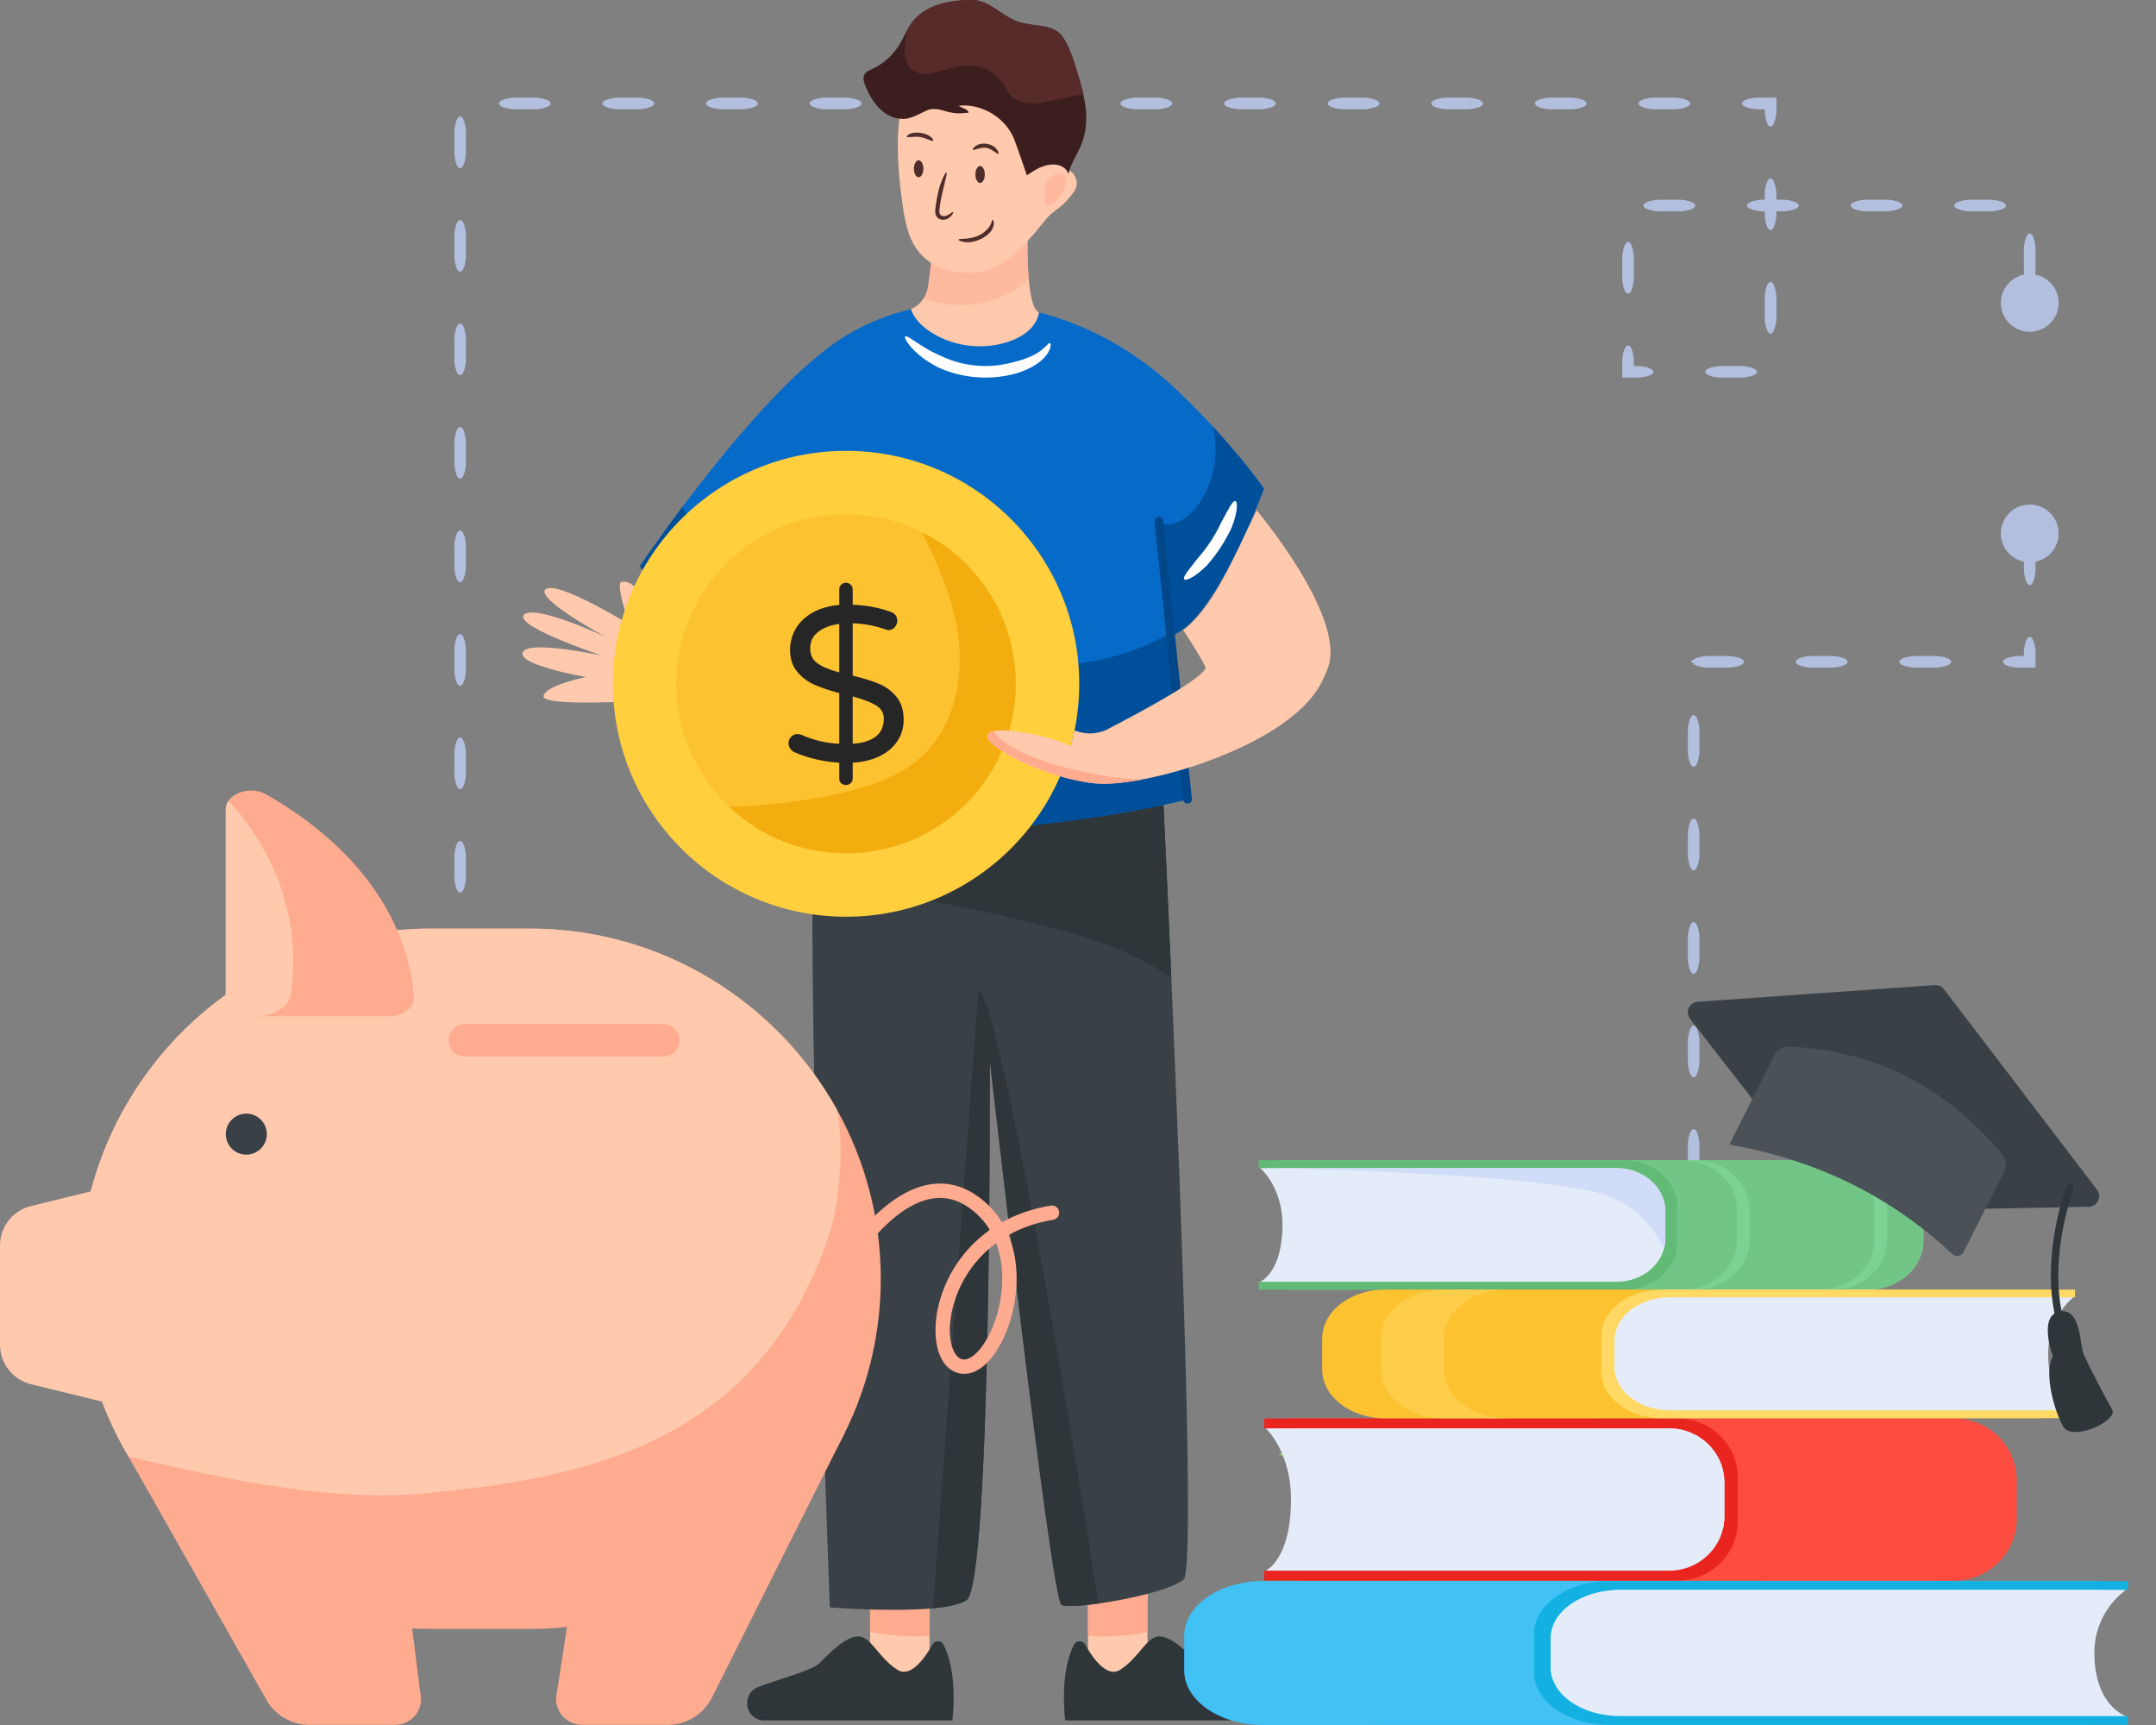 <svg width="60" height="48" viewBox="0 0 60 48" fill="none" xmlns="http://www.w3.org/2000/svg">
<rect x="0" y="0" width="60" height="48" fill="#808080" stroke="none"/>
<path d="M12.807 26.281C12.876 26.281 12.939 26.41 12.967 26.67V27.332C12.939 27.592 12.876 27.721 12.806 27.721C12.735 27.721 12.674 27.592 12.644 27.332V26.67C12.674 26.41 12.735 26.281 12.807 26.281ZM12.807 23.401C12.876 23.401 12.939 23.53 12.967 23.79V24.452C12.939 24.712 12.876 24.841 12.806 24.841C12.735 24.841 12.674 24.712 12.644 24.452V23.79C12.674 23.53 12.735 23.401 12.807 23.401ZM12.807 20.521C12.876 20.521 12.939 20.65 12.967 20.91V21.572C12.939 21.832 12.876 21.961 12.806 21.961C12.735 21.961 12.674 21.832 12.644 21.572V20.91C12.674 20.65 12.735 20.521 12.807 20.521ZM12.807 17.641C12.876 17.641 12.939 17.77 12.967 18.03V18.692C12.939 18.952 12.876 19.081 12.806 19.081C12.735 19.081 12.674 18.952 12.644 18.692V18.03C12.674 17.77 12.735 17.641 12.807 17.641ZM12.807 14.761C12.876 14.761 12.939 14.89 12.967 15.15V15.812C12.939 16.072 12.876 16.201 12.806 16.201C12.735 16.201 12.674 16.072 12.644 15.812V15.15C12.674 14.89 12.735 14.761 12.807 14.761ZM12.807 11.881C12.876 11.881 12.939 12.01 12.967 12.27V12.932C12.939 13.192 12.876 13.321 12.806 13.321C12.735 13.321 12.674 13.192 12.644 12.932V12.27C12.674 12.01 12.735 11.881 12.807 11.881ZM12.807 9.001C12.876 9.001 12.939 9.13 12.967 9.39V10.052C12.939 10.312 12.876 10.441 12.806 10.441C12.735 10.441 12.674 10.312 12.644 10.052V9.39C12.674 9.13 12.735 9.001 12.807 9.001ZM12.807 6.121C12.876 6.121 12.939 6.25 12.967 6.51V7.172C12.939 7.432 12.876 7.561 12.806 7.561C12.735 7.561 12.674 7.432 12.644 7.172V6.51C12.674 6.25 12.735 6.121 12.807 6.121ZM12.807 3.241C12.876 3.241 12.939 3.37 12.967 3.63V4.292C12.939 4.552 12.876 4.681 12.806 4.681C12.735 4.681 12.674 4.552 12.644 4.292V3.63C12.674 3.37 12.735 3.241 12.807 3.241ZM15.325 2.88C15.325 2.949 15.196 3.011 14.936 3.04H14.273C14.013 3.011 13.884 2.949 13.884 2.878C13.884 2.808 14.013 2.747 14.273 2.717H14.936C15.196 2.747 15.325 2.807 15.325 2.88ZM18.208 2.88C18.208 2.949 18.079 3.011 17.819 3.04H17.156C16.896 3.011 16.767 2.949 16.767 2.878C16.767 2.808 16.896 2.747 17.156 2.717H17.819C18.079 2.747 18.208 2.807 18.208 2.88ZM21.091 2.88C21.091 2.949 20.962 3.011 20.702 3.04H20.039C19.779 3.011 19.65 2.949 19.65 2.878C19.65 2.808 19.779 2.747 20.039 2.717H20.702C20.962 2.747 21.091 2.807 21.091 2.88ZM23.974 2.88C23.974 2.949 23.845 3.011 23.584 3.04H22.922C22.662 3.011 22.533 2.949 22.533 2.878C22.533 2.808 22.662 2.747 22.922 2.717H23.584C23.845 2.747 23.974 2.807 23.974 2.88ZM26.857 2.88C26.857 2.949 26.728 3.011 26.468 3.04H25.805C25.545 3.011 25.416 2.949 25.416 2.878C25.416 2.808 25.545 2.747 25.805 2.717H26.468C26.728 2.747 26.857 2.807 26.857 2.88ZM29.74 2.88C29.74 2.949 29.611 3.011 29.35 3.04H28.688C28.428 3.011 28.299 2.949 28.299 2.878C28.299 2.808 28.428 2.747 28.688 2.717H29.35C29.611 2.747 29.74 2.807 29.74 2.88ZM32.623 2.88C32.623 2.949 32.494 3.011 32.233 3.04H31.571C31.311 3.011 31.182 2.949 31.182 2.878C31.182 2.808 31.311 2.747 31.571 2.717H32.233C32.494 2.747 32.623 2.807 32.623 2.88ZM35.506 2.88C35.506 2.949 35.377 3.011 35.116 3.04H34.454C34.194 3.011 34.065 2.949 34.065 2.878C34.065 2.808 34.194 2.747 34.454 2.717H35.116C35.377 2.747 35.506 2.807 35.506 2.88ZM38.389 2.88C38.389 2.949 38.26 3.011 37.999 3.04H37.337C37.076 3.011 36.948 2.949 36.948 2.878C36.948 2.808 37.076 2.747 37.337 2.717H37.999C38.26 2.747 38.389 2.807 38.389 2.88ZM41.272 2.88C41.272 2.949 41.143 3.011 40.882 3.04H40.22C39.959 3.011 39.831 2.949 39.831 2.878C39.831 2.808 39.959 2.747 40.22 2.717H40.882C41.143 2.747 41.272 2.807 41.272 2.88ZM44.155 2.88C44.155 2.949 44.026 3.011 43.765 3.04H43.103C42.842 3.011 42.714 2.949 42.714 2.878C42.714 2.808 42.842 2.747 43.103 2.717H43.765C44.026 2.747 44.155 2.807 44.155 2.88ZM47.038 2.88C47.038 2.949 46.909 3.011 46.648 3.04H45.986C45.725 3.011 45.596 2.949 45.596 2.878C45.596 2.808 45.725 2.747 45.986 2.717H46.648C46.909 2.747 47.038 2.807 47.038 2.88ZM49.272 3.524C49.203 3.524 49.141 3.396 49.112 3.135V3.04H48.869C48.608 3.011 48.479 2.949 48.479 2.878C48.479 2.808 48.608 2.747 48.869 2.717H49.436V3.135C49.405 3.396 49.344 3.524 49.272 3.524H49.272ZM49.272 6.404C49.203 6.404 49.141 6.276 49.112 6.015V5.353C49.141 5.093 49.203 4.964 49.274 4.964C49.344 4.964 49.405 5.093 49.436 5.353V6.015C49.405 6.276 49.344 6.404 49.272 6.404H49.272ZM49.272 9.284C49.203 9.284 49.141 9.156 49.112 8.895V8.233C49.141 7.973 49.203 7.844 49.274 7.844C49.344 7.844 49.405 7.973 49.436 8.233V8.895C49.405 9.156 49.344 9.284 49.272 9.284H49.272ZM47.455 10.345C47.455 10.276 47.584 10.214 47.844 10.185H48.507C48.767 10.214 48.896 10.276 48.896 10.347C48.896 10.417 48.767 10.478 48.507 10.508H47.844C47.584 10.478 47.455 10.417 47.455 10.345ZM45.309 9.612C45.378 9.612 45.441 9.74 45.469 10.001V10.186H45.624C45.884 10.214 46.013 10.276 46.013 10.347C46.013 10.417 45.884 10.478 45.624 10.508H45.146V10.001C45.176 9.74 45.237 9.612 45.309 9.612ZM45.309 6.732C45.378 6.732 45.441 6.86 45.469 7.121V7.783C45.441 8.043 45.378 8.172 45.308 8.172C45.237 8.172 45.176 8.043 45.146 7.783V7.121C45.176 6.86 45.237 6.732 45.309 6.732ZM47.177 5.721C47.177 5.79 47.048 5.852 46.788 5.881H46.125C45.865 5.852 45.736 5.79 45.736 5.719C45.736 5.649 45.865 5.588 46.125 5.558H46.788C47.048 5.588 47.177 5.649 47.177 5.721H47.177Z" fill="#B3BFDF"/>
<path d="M50.06 5.72C50.06 5.789 49.931 5.851 49.671 5.88H49.008C48.748 5.851 48.619 5.789 48.619 5.718C48.619 5.648 48.748 5.587 49.008 5.557H49.671C49.931 5.587 50.06 5.648 50.06 5.72H50.06ZM52.943 5.72C52.943 5.789 52.814 5.851 52.553 5.88H51.891C51.63 5.851 51.502 5.789 51.502 5.718C51.502 5.648 51.63 5.587 51.891 5.557H52.553C52.814 5.587 52.943 5.648 52.943 5.72H52.943ZM55.826 5.72C55.826 5.789 55.697 5.851 55.437 5.88H54.774C54.513 5.851 54.385 5.789 54.385 5.718C54.385 5.648 54.513 5.587 54.774 5.557H55.437C55.697 5.587 55.826 5.648 55.826 5.72H55.826ZM56.484 7.939C56.416 7.939 56.353 7.81 56.324 7.55V6.888C56.353 6.628 56.416 6.499 56.486 6.499C56.557 6.499 56.617 6.628 56.648 6.888V7.55C56.617 7.81 56.557 7.939 56.484 7.939ZM56.484 16.281C56.416 16.281 56.353 16.153 56.324 15.892V15.23C56.353 14.97 56.416 14.841 56.486 14.841C56.557 14.841 56.617 14.97 56.648 15.23V15.892C56.617 16.153 56.557 16.281 56.484 16.281ZM55.74 18.415C55.74 18.346 55.869 18.283 56.13 18.255H56.324V18.11C56.353 17.85 56.416 17.721 56.486 17.721C56.557 17.721 56.617 17.85 56.648 18.11V18.578H56.13C55.869 18.547 55.74 18.487 55.74 18.414V18.415ZM52.857 18.415C52.857 18.346 52.986 18.283 53.247 18.255H53.91C54.17 18.284 54.299 18.346 54.299 18.416C54.299 18.487 54.17 18.547 53.91 18.578H53.247C52.986 18.547 52.857 18.487 52.857 18.414V18.415ZM49.974 18.415C49.974 18.346 50.103 18.283 50.364 18.255H51.026C51.287 18.284 51.416 18.346 51.416 18.416C51.416 18.487 51.287 18.547 51.026 18.578H50.364C50.103 18.547 49.974 18.487 49.974 18.414V18.415ZM47.131 18.458C47.109 18.458 47.087 18.444 47.067 18.416L47.058 18.405L47.133 18.35C47.19 18.309 47.306 18.274 47.481 18.255H48.144C48.404 18.284 48.533 18.346 48.533 18.416C48.533 18.487 48.404 18.547 48.144 18.578H47.481C47.306 18.557 47.19 18.523 47.133 18.481L47.198 18.416C47.178 18.444 47.155 18.458 47.131 18.458ZM47.131 21.338C47.062 21.338 47 21.209 46.972 20.949V20.287C47 20.027 47.062 19.898 47.133 19.898C47.204 19.898 47.264 20.027 47.295 20.287V20.949C47.264 21.209 47.204 21.338 47.131 21.338ZM47.131 24.218C47.062 24.218 47 24.089 46.972 23.829V23.167C47 22.907 47.062 22.778 47.133 22.778C47.204 22.778 47.264 22.907 47.295 23.167V23.829C47.264 24.089 47.204 24.218 47.131 24.218ZM47.131 27.098C47.062 27.098 47 26.969 46.972 26.709V26.047C47 25.787 47.062 25.658 47.133 25.658C47.204 25.658 47.264 25.787 47.295 26.047V26.709C47.264 26.969 47.204 27.098 47.131 27.098ZM47.131 29.978C47.062 29.978 47 29.849 46.972 29.589V28.927C47 28.667 47.062 28.538 47.133 28.538C47.204 28.538 47.264 28.667 47.295 28.927V29.589C47.264 29.849 47.204 29.978 47.131 29.978ZM47.131 32.858C47.062 32.858 47 32.729 46.972 32.469V31.807C47 31.547 47.062 31.418 47.133 31.418C47.204 31.418 47.264 31.547 47.295 31.807V32.469C47.264 32.729 47.204 32.858 47.131 32.858Z" fill="#B3BFDF"/>
<path d="M58.128 33.58L51.349 33.709C51.255 33.71 51.166 33.668 51.109 33.594L47.034 28.353C47.001 28.311 46.98 28.26 46.974 28.207C46.967 28.153 46.975 28.099 46.998 28.05C47.02 28.001 47.054 27.959 47.099 27.928C47.143 27.897 47.194 27.879 47.248 27.875L53.843 27.411C53.942 27.404 54.039 27.447 54.1 27.527L58.358 33.104C58.392 33.147 58.412 33.199 58.418 33.254C58.423 33.308 58.413 33.363 58.389 33.413C58.366 33.462 58.328 33.504 58.282 33.533C58.236 33.563 58.183 33.579 58.128 33.58Z" fill="#3A4146"/>
<path d="M15.126 19.377C15.116 19.672 17.88 19.504 18.125 19.486C18.144 19.484 18.195 19.497 18.275 19.523C19.207 19.822 24.002 21.781 25.636 20.752C26.826 20.003 27.267 18.636 27.43 17.815C27.43 17.814 27.43 17.812 27.431 17.81C27.508 17.409 27.52 17.14 27.52 17.14C27.487 17.103 27.452 17.067 27.416 17.032C27.356 16.972 27.293 16.915 27.227 16.861C26.107 15.929 24.815 16.426 23.292 16.708C23.314 16.791 22.399 18.238 22.276 18.288C22.276 18.288 18.536 17.617 18.374 17.499C18.212 17.379 17.84 16.077 17.284 16.191C17.133 16.278 17.514 17.376 17.514 17.376C17.514 17.376 15.519 16.148 15.188 16.394C14.857 16.641 16.848 17.719 16.848 17.719C16.848 17.719 14.882 16.795 14.582 17.107C14.291 17.409 16.611 18.195 16.744 18.241C16.635 18.218 14.684 17.804 14.546 18.153C14.405 18.511 16.305 18.838 16.305 18.838C16.305 18.838 15.138 19.082 15.126 19.377ZM24.214 44.189H25.869V46.881H24.214V44.189Z" fill="#FEC9AC"/>
<path d="M25.869 44.572V45.524C25.314 45.557 24.758 45.518 24.214 45.409V44.572H25.869Z" fill="#FFAB90"/>
<path d="M26.504 47.872H21.25C21.124 47.872 21.01 47.819 20.927 47.732C20.84 47.641 20.792 47.52 20.792 47.394C20.792 47.195 20.91 47.017 21.089 46.946C21.642 46.729 22.609 46.488 22.813 46.274C23.087 45.989 23.565 45.512 23.907 45.536C24.249 45.56 24.453 46.132 24.977 46.465C25.349 46.702 25.751 46.117 25.951 45.758C26.019 45.637 26.19 45.636 26.253 45.758C26.678 46.561 26.504 47.872 26.504 47.872Z" fill="#2E363A"/>
<path d="M30.279 44.19H31.934V46.882H30.279V44.19Z" fill="#FEC9AC"/>
<path d="M30.279 44.018V45.525C30.832 45.558 31.389 45.52 31.934 45.41V44.018L30.279 44.018Z" fill="#FFAB90"/>
<path d="M29.644 47.872H34.898C35.024 47.872 35.138 47.819 35.221 47.732C35.304 47.645 35.356 47.526 35.356 47.394C35.356 47.195 35.237 47.017 35.059 46.946C34.506 46.729 33.539 46.488 33.335 46.274C33.061 45.989 32.583 45.512 32.241 45.536C31.899 45.56 31.695 46.132 31.171 46.465C30.799 46.702 30.397 46.117 30.197 45.758C30.129 45.637 29.958 45.636 29.894 45.758C29.469 46.561 29.644 47.872 29.644 47.872Z" fill="#2E363A"/>
<path d="M23.093 44.728C23.093 44.728 24.405 44.832 25.516 44.783C25.671 44.776 25.822 44.766 25.965 44.753C26.371 44.712 26.711 44.645 26.893 44.53C27.601 44.089 27.545 29.496 27.545 29.496C27.545 29.496 29.255 44.508 29.541 44.659C29.646 44.714 30.06 44.691 30.569 44.621C31.462 44.496 32.645 44.219 32.942 43.946C33.256 43.657 32.878 33.694 32.598 27.222C32.495 24.82 32.404 22.898 32.367 22.133C32.357 21.9 32.35 21.773 32.35 21.773L31.744 21.798L22.747 22.173C22.665 22.417 22.623 23.308 22.612 24.608C22.557 30.494 23.093 44.728 23.093 44.728Z" fill="#3A4146"/>
<path d="M22.612 24.607C24.724 24.83 26.818 25.2 28.878 25.715C29.997 25.994 31.116 26.321 32.111 26.903C32.277 27.001 32.44 27.107 32.598 27.221C32.495 24.819 32.404 22.897 32.367 22.131C32.262 22.07 32.156 22.011 32.049 21.954C31.949 21.901 31.847 21.849 31.744 21.797L22.747 22.172C22.665 22.415 22.623 23.307 22.612 24.607Z" fill="#2E363A"/>
<path d="M22.229 18.304L21.868 20.294L21.393 22.911C27.451 23.706 33.05 22.242 33.05 22.242L32.765 19.309L32.618 17.815L32.606 17.679C32.779 17.624 32.957 17.5 33.133 17.327C34.177 16.307 35.175 13.597 35.175 13.597C35.175 13.597 34.683 12.877 33.752 11.869C33.427 11.518 33.091 11.177 32.745 10.847C31.473 9.632 29.871 8.802 28.132 8.528C26.509 8.27 24.902 8.495 23.476 9.382C23.274 9.507 23.068 9.658 22.856 9.825C21.509 10.901 20 12.764 18.985 14.114C18.277 15.06 17.81 15.755 17.81 15.755C19.479 18.068 21.538 18.288 22.089 18.304C22.18 18.307 22.229 18.304 22.229 18.304Z" fill="#066AC9"/>
<path d="M22.229 18.303L21.868 20.292C22.053 20.339 22.241 20.373 22.431 20.39C23.01 20.444 23.618 20.332 24.089 19.991C24.559 19.65 24.866 19.06 24.783 18.484L23.062 14.041C22.613 14.632 22.056 15.295 21.331 15.454C20.636 15.604 19.905 15.261 19.427 14.736C19.257 14.546 19.109 14.337 18.985 14.113C18.277 15.059 17.81 15.753 17.81 15.753C19.479 18.067 21.538 18.287 22.089 18.303C22.18 18.306 22.229 18.303 22.229 18.303Z" fill="#004F9A"/>
<path d="M21.393 22.91C27.451 23.705 33.049 22.241 33.049 22.241L32.765 19.308L32.618 17.814L32.605 17.678C32.779 17.622 32.957 17.499 33.133 17.326L33.065 17.297C31.467 18.435 29.34 18.797 27.457 18.249C25.573 17.701 23.799 15.857 23.062 14.041C22.639 15.316 22.43 17.003 22.089 18.303C22.179 18.306 22.229 18.303 22.229 18.303L21.393 22.91L21.393 22.91Z" fill="#004F9A"/>
<path d="M32.256 14.556L32.375 16.201C32.415 16.743 32.459 17.3 32.618 17.815L32.605 17.679C33.811 17.3 35.174 13.598 35.174 13.598C35.174 13.598 34.683 12.878 33.751 11.869C33.928 12.589 33.795 13.383 33.38 13.999C33.129 14.373 32.681 14.705 32.256 14.556Z" fill="#004F9A"/>
<path d="M21.395 23.031C21.377 23.031 21.36 23.027 21.344 23.02C21.328 23.012 21.314 23.002 21.302 22.988C21.291 22.974 21.283 22.959 21.278 22.942C21.274 22.925 21.273 22.907 21.276 22.89L22.83 14.509C22.833 14.493 22.839 14.479 22.847 14.465C22.856 14.452 22.867 14.441 22.88 14.432C22.893 14.423 22.907 14.417 22.923 14.413C22.938 14.41 22.954 14.41 22.97 14.413C22.985 14.416 23 14.421 23.013 14.43C23.026 14.439 23.038 14.45 23.047 14.463C23.056 14.476 23.062 14.49 23.065 14.506C23.068 14.521 23.069 14.537 23.066 14.552L21.512 22.933C21.507 22.96 21.493 22.985 21.471 23.003C21.45 23.021 21.423 23.031 21.395 23.031ZM33.049 22.362C33.019 22.362 32.99 22.351 32.968 22.331C32.947 22.311 32.933 22.284 32.93 22.254L32.13 14.511C32.127 14.479 32.136 14.448 32.157 14.423C32.177 14.398 32.206 14.383 32.237 14.379C32.301 14.374 32.362 14.42 32.369 14.487L33.169 22.23C33.17 22.246 33.169 22.263 33.163 22.279C33.158 22.295 33.15 22.31 33.138 22.322C33.127 22.335 33.113 22.345 33.098 22.352C33.082 22.358 33.066 22.362 33.049 22.362Z" fill="#024789"/>
<path d="M25.349 8.602C25.512 9.085 26.117 9.416 26.575 9.542C27.01 9.661 27.471 9.671 27.907 9.556C28.89 9.297 28.915 8.689 28.915 8.689C28.749 8.635 28.668 8.212 28.63 7.757C28.582 7.183 28.6 6.559 28.6 6.559H25.99C25.99 6.559 25.914 7.351 25.831 7.961C25.814 8.084 25.771 8.201 25.703 8.304C25.644 8.397 25.566 8.477 25.472 8.538C25.401 8.584 25.349 8.602 25.349 8.602Z" fill="#FEC9AC"/>
<path opacity="0.5" d="M25.703 8.304C26.595 8.627 27.648 8.522 28.404 7.95C28.483 7.89 28.558 7.826 28.629 7.757C28.581 7.183 28.6 6.559 28.6 6.559H25.99C25.99 6.559 25.913 7.351 25.831 7.961C25.814 8.084 25.77 8.201 25.703 8.304Z" fill="#FFAB90"/>
<path d="M25.191 9.361C25.218 9.337 25.308 9.393 25.474 9.506C25.641 9.616 25.89 9.784 26.253 9.934C26.858 10.209 27.56 10.258 28.201 10.078C28.587 9.986 28.842 9.858 28.986 9.741C29.132 9.626 29.182 9.534 29.219 9.548C29.248 9.555 29.262 9.683 29.127 9.873C28.994 10.062 28.7 10.261 28.287 10.389C27.576 10.588 26.795 10.534 26.121 10.228C25.729 10.033 25.486 9.81 25.346 9.65C25.207 9.486 25.166 9.384 25.191 9.361ZM21.265 17.245C21.251 17.305 20.925 17.314 20.336 17.069C19.85 16.836 19.405 16.528 19.016 16.156C18.579 15.693 18.472 15.384 18.524 15.35C18.588 15.304 18.791 15.532 19.239 15.922C19.604 16.271 20.021 16.56 20.476 16.778C21 17.059 21.285 17.168 21.265 17.245ZM32.955 16.117C32.908 16.06 33.064 15.878 33.347 15.517C33.605 15.224 33.819 14.896 33.984 14.542C34.202 14.138 34.305 13.923 34.379 13.943C34.442 13.958 34.456 14.214 34.277 14.679C34.099 15.06 33.868 15.414 33.59 15.73C33.236 16.081 32.996 16.17 32.955 16.117Z" fill="white"/>
<path d="M25.965 44.752C26.37 44.712 26.711 44.645 26.893 44.53C27.601 44.088 27.545 29.495 27.545 29.495C27.545 29.495 29.255 44.508 29.541 44.659C29.646 44.714 30.06 44.691 30.568 44.621C29.777 39.424 27.774 27.578 27.224 27.564L25.965 44.752Z" fill="#2E363A"/>
<path d="M25.115 5.679C25.185 6.179 25.286 6.705 25.628 7.077C25.931 7.406 26.387 7.563 26.834 7.584C27.077 7.596 27.323 7.571 27.553 7.49C28.018 7.328 28.379 6.958 28.702 6.588C28.822 6.451 28.94 6.311 29.052 6.167C29.167 6.017 29.311 5.894 29.466 5.786L29.468 5.784C29.591 5.697 29.692 5.582 29.788 5.466C29.864 5.374 29.941 5.277 29.961 5.161C29.979 5.055 29.946 4.945 29.885 4.859C29.848 4.807 29.802 4.762 29.751 4.725C29.851 4.185 29.793 3.614 29.578 3.108C29.286 2.427 28.739 1.887 28.053 1.604L25.525 1.207C25.514 1.585 25.353 1.938 25.238 2.297C24.89 3.38 24.957 4.552 25.115 5.679Z" fill="#FEC9AC"/>
<path d="M24.092 2.413C24.193 2.648 24.32 2.877 24.509 3.051C24.697 3.225 24.954 3.337 25.209 3.304C25.42 3.276 25.605 3.155 25.801 3.069C25.931 3.011 26.107 3.029 26.265 3.08C26.437 3.137 26.618 3.166 26.799 3.149L26.957 3.136C26.933 3.021 26.771 3.017 26.68 2.942C27.321 2.874 27.983 3.273 28.223 3.871C28.309 4.091 28.577 4.878 28.577 4.878C28.577 4.878 28.842 4.699 28.958 4.654C29.111 4.595 29.287 4.552 29.45 4.593C29.578 4.624 29.697 4.716 29.733 4.843C29.794 4.586 29.923 4.378 30.033 4.155C30.199 3.82 30.255 3.44 30.221 3.068C30.206 2.92 30.182 2.773 30.149 2.629C30.1 2.41 30.035 2.194 29.97 1.979C29.871 1.653 29.768 1.323 29.581 1.038C29.319 0.641 28.765 0.76 28.316 0.6C27.867 0.44 27.523 -0.005 27.047 3.85123e-05C26.741 0.004 26.433 0.028 26.141 0.119C25.849 0.209 25.574 0.373 25.387 0.615C25.33 0.693 25.279 0.774 25.234 0.86C25.166 0.987 25.105 1.12 25.03 1.243C24.842 1.548 24.567 1.789 24.241 1.936C24.183 1.962 24.122 1.986 24.081 2.035C23.995 2.136 24.038 2.291 24.092 2.413Z" fill="#3D1E1E"/>
<path opacity="0.5" d="M29.07 5.595C29.068 5.624 29.076 5.652 29.094 5.675C29.112 5.697 29.138 5.712 29.166 5.717C29.194 5.719 29.221 5.715 29.246 5.703C29.336 5.668 29.405 5.594 29.464 5.517C29.572 5.379 29.667 5.218 29.671 5.042C29.672 4.987 29.663 4.928 29.626 4.887C29.573 4.828 29.48 4.825 29.404 4.846C29.25 4.887 29.123 5.014 29.08 5.167L29.07 5.595Z" fill="#FFAB90"/>
<path d="M25.439 1.977C25.629 2.096 25.876 2.055 26.093 1.998C26.432 1.91 26.775 1.793 27.122 1.837C27.294 1.86 27.459 1.921 27.604 2.016C27.749 2.112 27.871 2.239 27.959 2.388C28.003 2.462 28.038 2.542 28.089 2.611C28.216 2.778 28.429 2.86 28.637 2.875C28.847 2.89 29.054 2.846 29.259 2.803C29.46 2.761 29.659 2.718 29.86 2.675C29.956 2.653 30.05 2.634 30.149 2.629C30.1 2.41 30.035 2.194 29.97 1.979C29.871 1.653 29.768 1.323 29.581 1.038C29.319 0.641 28.765 0.76 28.316 0.6C27.867 0.44 27.523 -0.005 27.047 3.85123e-05C26.741 0.004 26.433 0.028 26.141 0.119C25.849 0.209 25.574 0.373 25.387 0.615C25.33 0.693 25.279 0.774 25.234 0.86C25.217 1.001 25.189 1.143 25.178 1.286C25.158 1.545 25.218 1.841 25.439 1.977Z" fill="#582B2B"/>
<path d="M27.779 4.277C27.79 4.271 27.791 4.248 27.775 4.211C27.748 4.156 27.708 4.109 27.657 4.075C27.598 4.037 27.532 4.013 27.463 4.002C27.394 3.991 27.323 3.994 27.256 4.012C27.177 4.037 27.128 4.075 27.102 4.105C27.075 4.136 27.07 4.158 27.078 4.167C27.096 4.188 27.157 4.146 27.284 4.123C27.39 4.095 27.504 4.113 27.596 4.172C27.71 4.233 27.755 4.292 27.779 4.277H27.779ZM25.971 3.917C25.986 3.902 25.951 3.826 25.814 3.753C25.695 3.701 25.564 3.68 25.434 3.693C25.281 3.721 25.225 3.783 25.236 3.803C25.247 3.828 25.315 3.811 25.445 3.807C25.555 3.796 25.668 3.814 25.769 3.858C25.892 3.901 25.951 3.938 25.97 3.917H25.971ZM26.527 5.898C26.518 5.889 26.485 5.915 26.425 5.957C26.39 5.982 26.351 6 26.31 6.011C26.266 6.02 26.203 6.012 26.171 5.976C26.113 5.924 26.155 5.766 26.169 5.642C26.19 5.514 26.217 5.386 26.25 5.259C26.32 4.96 26.365 4.811 26.34 4.801C26.319 4.793 26.232 4.927 26.139 5.23C26.088 5.426 26.051 5.624 26.029 5.825C26.026 5.86 26.024 5.898 26.031 5.939C26.038 5.98 26.057 6.025 26.091 6.057C26.176 6.131 26.271 6.123 26.336 6.102C26.402 6.077 26.442 6.039 26.47 6.008C26.524 5.945 26.536 5.906 26.527 5.898ZM26.675 6.666C26.672 6.677 26.696 6.697 26.753 6.715C26.809 6.733 26.899 6.75 27.019 6.737C27.22 6.706 27.412 6.615 27.555 6.462C27.634 6.366 27.661 6.268 27.657 6.205C27.654 6.141 27.632 6.114 27.621 6.117C27.593 6.12 27.616 6.237 27.469 6.385C27.351 6.514 27.178 6.598 27.002 6.624C26.793 6.662 26.682 6.637 26.675 6.666Z" fill="#4F2D2A"/>
<path d="M25.565 4.931C25.638 4.931 25.697 4.825 25.697 4.695C25.697 4.565 25.638 4.459 25.565 4.459C25.493 4.459 25.434 4.565 25.434 4.695C25.434 4.825 25.493 4.931 25.565 4.931Z" fill="#4F2D2A"/>
<path d="M27.276 5.091C27.348 5.091 27.407 4.985 27.407 4.855C27.407 4.725 27.348 4.619 27.276 4.619C27.203 4.619 27.145 4.725 27.145 4.855C27.145 4.985 27.203 5.091 27.276 5.091Z" fill="#4F2D2A"/>
<path d="M35.836 40.141C35.836 40.141 35.867 40.447 36.108 40.468C35.867 40.489 35.836 40.795 35.836 40.795C35.836 40.795 35.804 40.489 35.563 40.468C35.804 40.447 35.836 40.141 35.836 40.141Z" fill="#9ED16F"/>
<path d="M35.926 32.398H35.274C35.38 32.325 35.514 32.281 35.659 32.281H51.987C52.842 32.281 53.534 32.894 53.534 33.651V34.521C53.534 35.277 52.842 35.891 51.987 35.891L35.842 35.886L35.926 32.398Z" fill="#71C687"/>
<path d="M52.164 34.521V33.651C52.164 32.894 51.471 32.281 50.617 32.281H50.968C51.822 32.281 52.515 32.894 52.515 33.651V34.521C52.515 35.277 51.822 35.891 50.968 35.891H50.622C51.474 35.888 52.164 35.276 52.164 34.521ZM48.34 34.521V33.651C48.34 32.894 47.647 32.281 46.793 32.281H47.144C47.998 32.281 48.69 32.894 48.69 33.651V34.521C48.69 35.277 47.998 35.891 47.144 35.891H46.798C47.65 35.888 48.34 35.276 48.34 34.521Z" fill="#7CD194"/>
<path d="M45.196 32.285C46.012 32.285 46.675 32.872 46.675 33.595V34.578C46.675 35.302 46.013 35.888 45.196 35.888H35.031V35.668H35.073L37.657 35.452L38.179 33.637C38.179 33.637 37.171 32.635 37.105 32.609C37.039 32.583 35.073 32.504 35.073 32.504L35.031 32.504V32.285H45.196Z" fill="#61BA76"/>
<path d="M35.69 34.079C35.69 33.018 35.071 32.504 35.071 32.504H44.987C45.738 32.504 46.346 33.042 46.346 33.707V34.464C46.346 35.129 45.738 35.667 44.987 35.667H35.071C35.071 35.667 35.69 35.415 35.69 34.079Z" fill="#E4ECF9"/>
<path d="M46.346 33.707V34.464C46.346 34.563 46.332 34.66 46.306 34.752C45.972 34.028 45.331 33.33 44.111 33.105C41.262 32.581 35.071 32.504 35.071 32.504H44.987C45.738 32.504 46.346 33.042 46.346 33.707Z" fill="#D1DCF8"/>
<path d="M36.194 39.612H35.456C35.582 39.518 35.735 39.467 35.892 39.467H54.373C55.34 39.467 56.124 40.235 56.124 41.181V42.27C56.124 43.217 55.34 43.985 54.373 43.985L36.099 43.979L36.194 39.612Z" fill="#FE4C40"/>
<path d="M46.686 39.471C47.611 39.471 48.361 40.205 48.361 41.11V42.341C48.361 43.247 47.611 43.981 46.686 43.981H35.182V43.706H35.229L38.154 43.434L38.745 41.163C38.745 41.163 37.604 39.908 37.53 39.876C37.455 39.843 35.229 39.745 35.229 39.745L35.182 39.745V39.471H46.686Z" fill="#EA241F"/>
<path d="M35.928 41.718C35.928 40.39 35.227 39.746 35.227 39.746H46.451C47.3 39.746 47.988 40.42 47.988 41.252V42.2C47.988 43.031 47.3 43.706 46.451 43.706H35.227C35.227 43.706 35.928 43.39 35.928 41.718Z" fill="#E4ECF9"/>
<path d="M47.988 41.252V42.2C47.988 42.321 47.973 42.443 47.944 42.561C47.565 41.654 46.84 40.78 45.459 40.499C42.234 39.843 35.227 39.746 35.227 39.746H46.451C47.3 39.746 47.988 40.42 47.988 41.252Z" fill="#E4ECF9"/>
<path d="M56.733 35.998H57.471C57.339 35.921 57.188 35.881 57.035 35.883H38.547C37.58 35.883 36.796 36.492 36.796 37.243V38.107C36.796 38.859 37.58 39.468 38.547 39.468L56.828 39.463L56.733 35.998Z" fill="#FCC230"/>
<path d="M46.237 35.885C45.312 35.885 44.562 36.467 44.562 37.186V38.162C44.562 38.881 45.312 39.463 46.237 39.463H57.746V39.245H57.698L54.773 39.03L54.181 37.227C54.181 37.227 55.323 36.232 55.397 36.206C55.471 36.18 57.698 36.102 57.698 36.102L57.746 36.102V35.885H46.237Z" fill="#FFD964"/>
<path d="M56.999 37.668C56.999 36.614 57.7 36.103 57.7 36.103H46.473C45.623 36.103 44.934 36.639 44.934 37.299V38.05C44.934 38.71 45.623 39.245 46.473 39.245H57.7C57.7 39.245 56.999 38.995 56.999 37.668Z" fill="#E4ECF9"/>
<path d="M44.934 37.299V38.05C44.934 38.149 44.95 38.245 44.979 38.337C45.358 37.617 46.083 36.924 47.465 36.701C50.691 36.181 57.7 36.103 57.7 36.103H46.473C45.623 36.103 44.934 36.639 44.934 37.299Z" fill="#E4ECF9"/>
<path opacity="0.5" d="M40.182 38.107V37.243C40.182 36.492 40.966 35.883 41.934 35.883H40.178C39.211 35.883 38.427 36.492 38.427 37.243V38.107C38.427 38.859 39.211 39.468 40.178 39.468L41.91 39.468C40.954 39.458 40.182 38.853 40.182 38.107Z" fill="#FFD964"/>
<path d="M57.951 44.123H58.876C58.724 44.043 58.535 43.994 58.329 43.994H35.151C33.939 43.994 32.956 44.675 32.956 45.514V46.48C32.956 47.319 33.939 48 35.151 48L58.07 47.994L57.951 44.123Z" fill="#42C1F4"/>
<path d="M44.792 43.998C43.633 43.998 42.692 44.649 42.692 45.452V46.543C42.692 47.346 43.633 47.996 44.792 47.996H59.221V47.752H59.161L55.493 47.512L54.752 45.498C54.752 45.498 56.183 44.386 56.276 44.357C56.369 44.328 59.161 44.241 59.161 44.241L59.221 44.241V43.998H44.792Z" fill="#13B1E2"/>
<path d="M58.285 45.99C58.285 44.813 59.164 44.242 59.164 44.242H45.088C44.023 44.242 43.159 44.84 43.159 45.577V46.417C43.159 47.155 44.023 47.752 45.088 47.752H59.164C59.164 47.752 58.285 47.473 58.285 45.99Z" fill="#E4ECF9"/>
<path d="M43.159 45.577V46.417C43.159 46.528 43.179 46.635 43.215 46.737C43.69 45.934 44.6 45.159 46.332 44.91C50.376 44.328 59.164 44.242 59.164 44.242H45.088C44.023 44.242 43.159 44.84 43.159 45.577Z" fill="#E4ECF9"/>
<path d="M24.511 35.583C24.511 36.923 24.237 38.202 23.742 39.366C22.256 42.86 18.781 45.327 14.758 45.327H11.97C8.41 45.327 5.28 43.396 3.577 40.531C2.685 39.034 2.215 37.325 2.216 35.583C2.215 34.283 2.477 32.996 2.986 31.8C4.472 28.306 7.946 25.84 11.97 25.84H14.758C18.417 25.84 21.622 27.879 23.29 30.877C24.092 32.316 24.512 33.936 24.511 35.583Z" fill="#FFAB90"/>
<path d="M23.29 30.877C23.521 32 23.339 33.606 23.043 34.457C21.075 40.112 16.448 41.133 11.719 41.563C8.356 41.869 3.577 40.531 3.577 40.531C2.685 39.034 2.215 37.325 2.216 35.583C2.215 34.283 2.477 32.996 2.986 31.8C4.472 28.306 7.946 25.84 11.97 25.84H14.758C18.417 25.84 21.622 27.879 23.29 30.877Z" fill="#FEC9AC"/>
<path d="M10.82 28.279H6.984C6.597 28.279 6.283 28.045 6.283 27.755V22.523C6.283 22.434 6.311 22.352 6.36 22.282C6.547 22.01 7.04 21.898 7.407 22.105C8.864 22.93 11.25 24.723 11.519 27.72C11.546 28.022 11.225 28.279 10.82 28.279Z" fill="#FFAB90"/>
<path d="M7.14 28.281H6.984C6.597 28.281 6.283 28.046 6.283 27.757V22.524C6.283 22.435 6.311 22.354 6.36 22.283C6.376 22.297 6.392 22.313 6.407 22.329C7.241 23.256 8.442 25.077 8.103 27.627C8.054 27.998 7.637 28.281 7.14 28.281Z" fill="#FEC9AC"/>
<path d="M7.426 31.559C7.426 31.634 7.411 31.709 7.382 31.778C7.353 31.847 7.311 31.91 7.258 31.963C7.205 32.016 7.142 32.057 7.072 32.086C7.003 32.115 6.929 32.129 6.854 32.129C6.779 32.129 6.705 32.114 6.635 32.086C6.566 32.057 6.503 32.015 6.45 31.962C6.397 31.909 6.355 31.846 6.327 31.777C6.298 31.708 6.283 31.634 6.283 31.559C6.283 31.408 6.343 31.262 6.451 31.155C6.558 31.048 6.703 30.988 6.855 30.988C7.006 30.988 7.152 31.048 7.259 31.155C7.366 31.262 7.426 31.408 7.426 31.559L7.426 31.559Z" fill="#3A4146"/>
<path d="M16.409 41.189L15.499 47.09C15.471 47.197 15.467 47.309 15.489 47.417C15.511 47.525 15.557 47.627 15.625 47.714C15.692 47.802 15.779 47.872 15.878 47.921C15.977 47.97 16.086 47.995 16.196 47.995H18.587C18.839 47.995 19.085 47.926 19.3 47.795C19.514 47.664 19.689 47.477 19.804 47.254L23.52 39.849L16.409 41.189ZM11.005 41.608L11.694 47.09C11.723 47.197 11.726 47.309 11.704 47.417C11.682 47.525 11.636 47.627 11.569 47.714C11.501 47.801 11.415 47.872 11.315 47.921C11.216 47.97 11.107 47.995 10.997 47.995H8.606C8.355 47.995 8.108 47.926 7.894 47.795C7.679 47.664 7.504 47.477 7.389 47.254L3.577 40.53C6.356 41.186 8.988 41.698 11.005 41.608ZM26.835 38.23C26.779 38.23 26.725 38.223 26.67 38.209C26.246 38.098 26.004 37.592 26.037 36.889C26.07 36.201 26.358 35.473 26.829 34.894C27.036 34.639 27.277 34.414 27.546 34.224C27.409 33.998 27.23 33.801 27.018 33.643C26.628 33.35 26.224 33.266 25.784 33.385C24.602 33.706 23.6 35.394 23.519 35.583C23.501 35.632 23.464 35.672 23.417 35.694C23.37 35.716 23.316 35.719 23.267 35.702C23.217 35.684 23.177 35.649 23.153 35.602C23.13 35.556 23.126 35.502 23.142 35.452C23.177 35.347 23.47 34.843 23.878 34.344C24.59 33.474 25.21 33.145 25.605 33.022C26.19 32.839 26.747 32.941 27.258 33.324C27.509 33.511 27.721 33.744 27.885 34.011C28.29 33.785 28.747 33.628 29.244 33.547C29.27 33.543 29.296 33.544 29.322 33.55C29.347 33.556 29.372 33.566 29.393 33.582C29.414 33.597 29.432 33.616 29.446 33.639C29.46 33.661 29.469 33.686 29.474 33.712C29.478 33.737 29.477 33.764 29.471 33.789C29.465 33.815 29.454 33.839 29.439 33.86C29.424 33.882 29.404 33.9 29.382 33.914C29.36 33.928 29.335 33.937 29.309 33.941C28.853 34.016 28.435 34.16 28.066 34.367C28.179 34.641 28.251 34.942 28.279 35.267C28.337 35.935 28.203 36.665 27.911 37.269C27.613 37.885 27.221 38.23 26.835 38.23ZM27.723 34.589C27.506 34.749 27.309 34.937 27.139 35.146C26.721 35.66 26.465 36.303 26.436 36.908C26.414 37.389 26.552 37.765 26.772 37.822C26.995 37.881 27.315 37.582 27.551 37.095C27.809 36.562 27.932 35.891 27.881 35.301C27.861 35.058 27.808 34.818 27.723 34.589Z" fill="#FFAB90"/>
<path d="M23.546 25.509C27.13 25.509 30.035 22.607 30.035 19.027C30.035 15.447 27.13 12.545 23.546 12.545C19.963 12.545 17.058 15.447 17.058 19.027C17.058 22.607 19.963 25.509 23.546 25.509Z" fill="#FFCF3D"/>
<path d="M29.287 20.566C29.212 20.861 29.121 21.152 29.006 21.435C28.124 21.108 27.411 20.66 27.48 20.456C27.497 20.403 27.56 20.367 27.646 20.348C27.985 20.268 28.749 20.403 29.287 20.566Z" fill="#FFCF3D"/>
<path d="M26.886 22.363C25.071 24.177 22.131 24.202 20.285 22.443L20.206 22.363C18.366 20.525 18.366 17.529 20.206 15.691C21.677 14.222 23.887 13.926 25.653 14.808C26.11 15.032 26.526 15.331 26.886 15.691C28.726 17.529 28.726 20.525 26.886 22.363Z" fill="#FCC230"/>
<path d="M24.973 20.623C24.856 20.798 24.691 20.938 24.476 21.043C24.261 21.147 24.012 21.207 23.73 21.223V21.659C23.731 21.683 23.727 21.707 23.718 21.73C23.709 21.753 23.695 21.773 23.678 21.79C23.643 21.825 23.597 21.843 23.54 21.843C23.491 21.844 23.444 21.827 23.408 21.794C23.373 21.761 23.356 21.716 23.356 21.659V21.223C22.914 21.195 22.501 21.099 22.117 20.935C22.067 20.914 22.024 20.879 21.994 20.834C21.962 20.791 21.945 20.738 21.944 20.684C21.944 20.614 21.968 20.554 22.015 20.503C22.062 20.452 22.123 20.426 22.196 20.426C22.237 20.426 22.275 20.434 22.312 20.451C22.642 20.598 22.996 20.681 23.356 20.696V19.286C23.078 19.212 22.844 19.133 22.653 19.047C22.468 18.965 22.305 18.84 22.177 18.682C22.051 18.525 21.987 18.326 21.987 18.085C21.987 17.872 22.04 17.676 22.143 17.496C22.248 17.316 22.403 17.167 22.61 17.049C22.817 16.93 23.066 16.858 23.356 16.834V16.405C23.356 16.352 23.373 16.307 23.408 16.27C23.443 16.233 23.487 16.215 23.54 16.215C23.593 16.215 23.638 16.233 23.675 16.27C23.712 16.307 23.73 16.352 23.73 16.405V16.828C24.131 16.844 24.487 16.912 24.798 17.03C24.912 17.071 24.97 17.153 24.97 17.275C24.97 17.341 24.947 17.4 24.902 17.453C24.881 17.479 24.854 17.5 24.823 17.513C24.792 17.527 24.758 17.534 24.725 17.533C24.691 17.531 24.657 17.522 24.626 17.508C24.337 17.408 24.035 17.352 23.73 17.343V18.802C24.025 18.871 24.269 18.947 24.464 19.029C24.654 19.108 24.822 19.233 24.951 19.393C25.082 19.555 25.148 19.768 25.148 20.034C25.15 20.243 25.089 20.448 24.973 20.623ZM22.751 18.458C22.889 18.557 23.09 18.641 23.356 18.71V17.361C23.11 17.394 22.914 17.468 22.767 17.585C22.619 17.701 22.546 17.854 22.546 18.042C22.546 18.222 22.614 18.36 22.751 18.458ZM24.596 19.997C24.596 19.838 24.523 19.715 24.378 19.626C24.232 19.539 24.016 19.456 23.73 19.378V20.696C24.307 20.656 24.596 20.422 24.596 19.997Z" fill="#262626"/>
<path d="M26.887 22.364C25.071 24.177 22.131 24.202 20.286 22.443C20.355 22.448 20.424 22.443 20.488 22.443C20.933 22.428 21.378 22.394 21.82 22.339C22.337 22.279 22.851 22.192 23.359 22.078C24.173 21.895 25.002 21.634 25.619 21.078C26.566 20.23 26.847 18.83 26.65 17.574C26.497 16.603 26.102 15.691 25.653 14.809C26.11 15.033 26.527 15.331 26.887 15.691C28.727 17.529 28.727 20.526 26.887 22.364Z" fill="#F4AD0F"/>
<path d="M36.967 18.545C36.907 18.73 36.82 18.922 36.705 19.116C35.943 20.408 33.483 21.375 31.765 21.694C31.242 21.792 30.788 21.831 30.473 21.797C30 21.752 29.478 21.61 29.007 21.435C28.126 21.108 27.412 20.66 27.482 20.456C27.499 20.403 27.561 20.367 27.648 20.348C27.986 20.268 28.75 20.403 29.288 20.566C29.437 20.612 29.567 20.657 29.668 20.703C29.759 20.744 29.8 20.753 29.802 20.744C29.805 20.741 29.805 20.741 29.805 20.739C29.842 20.602 29.875 20.463 29.903 20.324C30.245 20.456 30.513 20.416 30.759 20.324C30.759 20.324 33.579 18.891 33.548 18.567C33.548 18.562 33.548 18.557 33.545 18.55C33.413 18.291 32.986 17.595 32.923 17.54C33.779 16.887 34.307 15.562 34.973 14.201C34.973 14.201 37.435 17.124 36.967 18.545Z" fill="#FEC9AC"/>
<path d="M27.48 20.456C27.373 20.767 29.116 21.662 30.47 21.798C30.786 21.829 31.24 21.793 31.764 21.695C30.773 21.644 29.794 21.448 28.861 21.112C28.408 20.947 27.933 20.719 27.647 20.348C27.558 20.367 27.498 20.403 27.48 20.456ZM18.911 28.945C18.911 29.072 18.859 29.184 18.777 29.266C18.695 29.347 18.581 29.398 18.456 29.398H12.936C12.846 29.398 12.758 29.372 12.684 29.322C12.609 29.273 12.551 29.202 12.517 29.119C12.482 29.037 12.473 28.946 12.491 28.858C12.508 28.77 12.551 28.689 12.615 28.626C12.657 28.584 12.707 28.55 12.762 28.527C12.817 28.504 12.876 28.493 12.936 28.492H18.456C18.707 28.492 18.911 28.696 18.911 28.945Z" fill="#FFAB90"/>
<path d="M54.332 34.898C52.549 33.223 50.458 32.258 48.124 31.849L49.381 29.365C49.418 29.29 49.477 29.227 49.549 29.184C49.621 29.142 49.704 29.12 49.788 29.123C52.185 29.229 54.152 30.253 55.723 32.124C55.835 32.257 55.854 32.446 55.775 32.601L54.64 34.846C54.626 34.873 54.606 34.896 54.581 34.914C54.557 34.932 54.529 34.944 54.499 34.949C54.469 34.954 54.438 34.952 54.409 34.943C54.38 34.934 54.354 34.918 54.332 34.898Z" fill="#4A5258"/>
<path d="M57.231 36.702C57.215 36.688 57.203 36.669 57.198 36.647C56.799 34.906 57.485 33.084 57.514 33.007C57.519 32.995 57.526 32.983 57.535 32.974C57.544 32.964 57.556 32.956 57.568 32.95C57.58 32.945 57.593 32.942 57.607 32.941C57.62 32.941 57.634 32.943 57.646 32.948C57.659 32.953 57.67 32.96 57.68 32.969C57.69 32.979 57.698 32.99 57.703 33.002C57.709 33.014 57.712 33.027 57.712 33.041C57.712 33.054 57.71 33.068 57.705 33.08C57.698 33.099 57.013 34.922 57.398 36.602C57.403 36.623 57.401 36.645 57.392 36.664C57.384 36.684 57.37 36.701 57.351 36.712C57.332 36.723 57.311 36.728 57.289 36.726C57.268 36.725 57.247 36.716 57.231 36.702Z" fill="#2E363A"/>
<path d="M57.13 37.74C57.13 37.74 56.711 36.62 57.313 36.495C57.916 36.369 57.883 37.451 57.982 37.678C58.08 37.904 58.592 38.906 58.778 39.218C58.964 39.53 57.668 40.129 57.417 39.695C57.166 39.26 56.872 38.182 57.13 37.74Z" fill="#2E363A"/>
<path d="M56.486 15.646C56.93 15.646 57.29 15.286 57.29 14.843C57.29 14.399 56.93 14.039 56.486 14.039C56.042 14.039 55.682 14.399 55.682 14.843C55.682 15.286 56.042 15.646 56.486 15.646Z" fill="#B3BFDF"/>
<path d="M56.486 9.232C56.93 9.232 57.29 8.872 57.29 8.429C57.29 7.985 56.93 7.625 56.486 7.625C56.042 7.625 55.682 7.985 55.682 8.429C55.682 8.872 56.042 9.232 56.486 9.232Z" fill="#B3BFDF"/>
<path d="M4.97 32.553V39.523L0.862 38.517C0.616 38.456 0.397 38.315 0.241 38.116C0.085 37.917 8.78406e-06 37.672 0 37.419V34.657C2.19772e-05 34.404 0.085 34.158 0.241 33.959C0.398 33.76 0.616 33.619 0.862 33.559L4.97 32.553Z" fill="#FEC9AC"/>
</svg>
